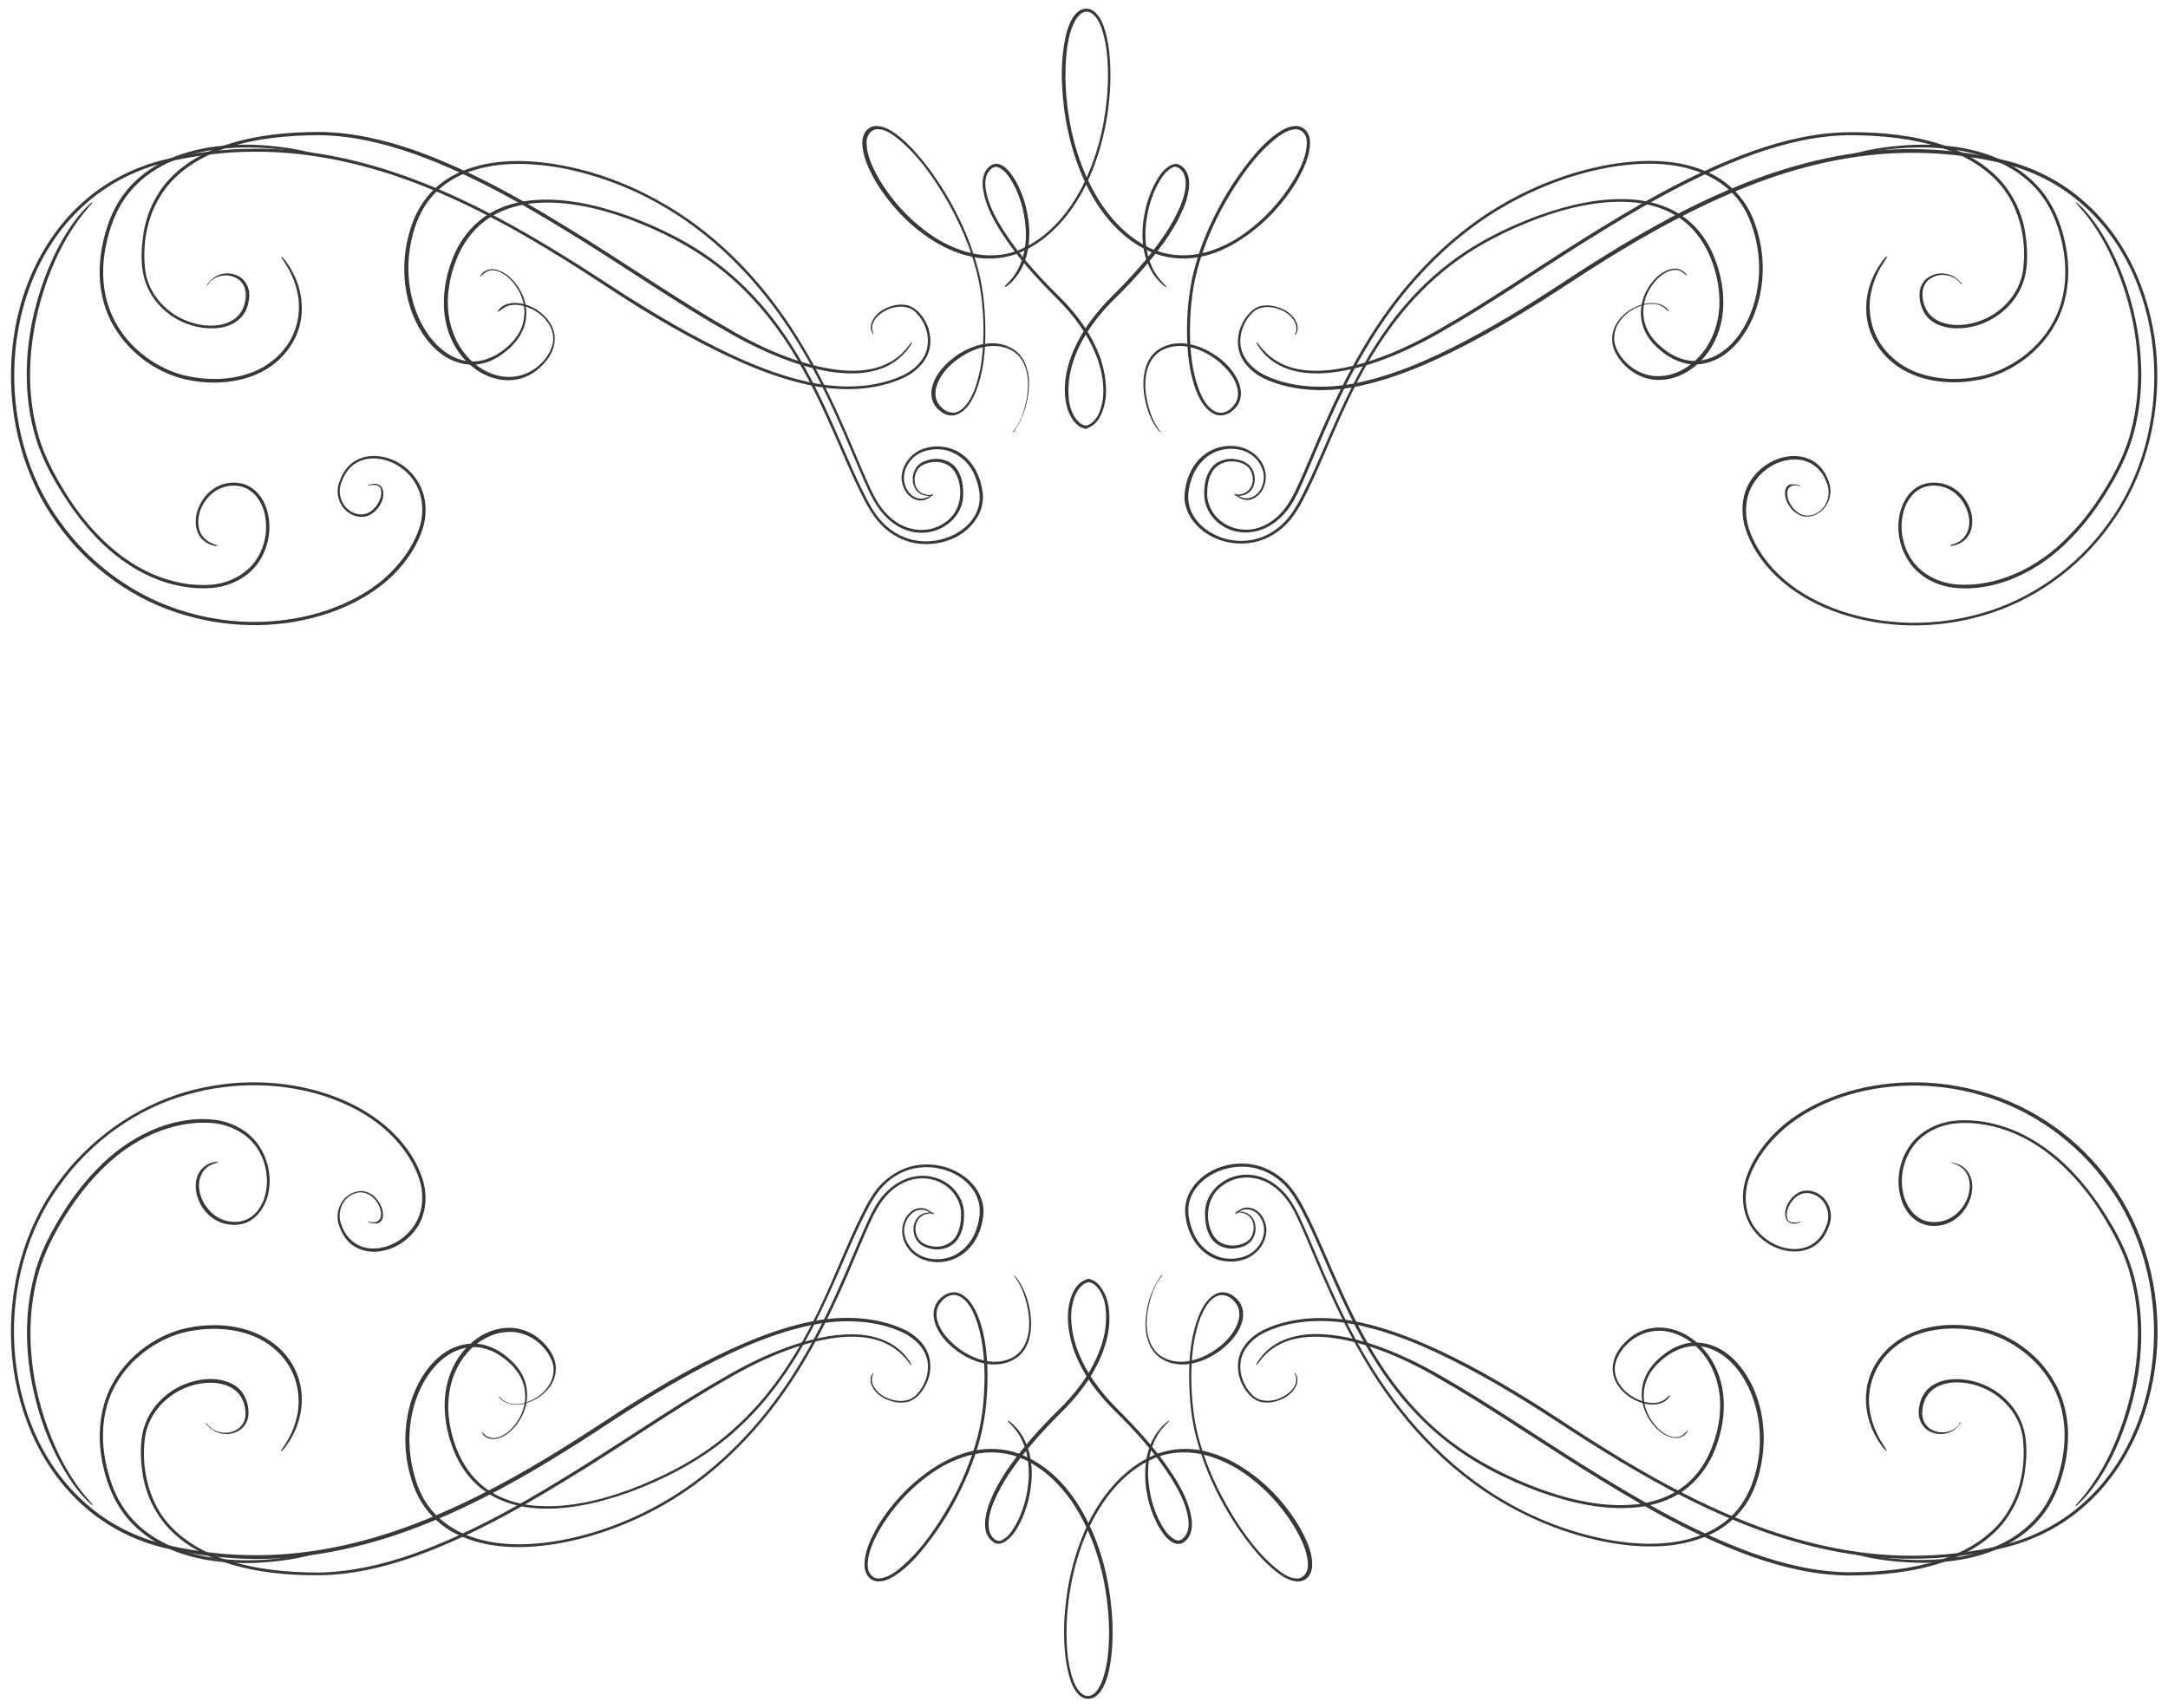 <!--?xml version="1.0" encoding="utf-8"?-->
<!-- Generator: Adobe Illustrator 22.1.0, SVG Export Plug-In . SVG Version: 6.00 Build 0)  -->
<svg version="1.1" id="_x35_" xmlns="http://www.w3.org/2000/svg" xmlns:xlink="http://www.w3.org/1999/xlink" x="0px" y="0px" viewBox="0 0 800 630.3" style="enable-background:new 0 0 800 630.3;" xml:space="preserve" preserveAspectRatio="none">
<style type="text/css">
	.st0{fill:#383838;}
</style>
<g>
	<path class="st0" d="M377,154.1c0.9-2,1.8-4.6,2.3-7.8c0.5-3.2,0.8-7-0.6-11.1c-0.7-2-1.9-4.1-3.8-5.6c-1.9-1.5-4.3-2.5-6.9-2.8
		c-5.2-0.6-10.9,1.4-15.7,4.9c-2.4,1.8-4.7,4-6.4,6.7c-1.7,2.7-3,6.2-1.7,9.7c0.6,1.7,1.9,3.1,3.4,4.1c1.5,1.1,3.6,1.5,5.5,0.8
		c3.7-1.5,5.6-5.1,7-8.5c2.8-7.1,3.6-15,3.5-23.2c-0.1-8.1-0.9-16.7-3.6-25.1c-2.5-8.4-6.3-16.8-11.1-24.8c-2.4-4-5.1-8-8.1-11.7
		c-3-3.7-6.3-7.4-10.4-10.4c-2-1.4-4.3-2.8-7.1-2.8c-1.4,0-2.8,0.7-3.7,1.8c-0.9,1.1-1.3,2.5-1.4,3.8c-0.1,5.4,2.3,10.2,4.8,14.7
		c5.4,8.9,12.8,16.9,22.1,22.5c4.6,2.8,9.8,4.9,15.3,5.8c5.5,0.8,11.3,0.2,16.5-2.1c10.4-4.6,18.2-13.8,23.4-23.9
		c5.1-10.3,8.1-21.7,9.1-33.3c0.5-5.8,0.5-11.7-0.2-17.6c-0.4-2.9-1-5.9-2-8.7c-0.5-1.4-1.2-2.8-2.2-4c-1-1.2-2.4-2.4-4.2-2.3
		c-1.8,0-3.2,1.1-4.2,2.3c-1,1.2-1.6,2.6-2.2,4c-1.1,2.8-1.6,5.8-2,8.7c-0.8,5.9-0.7,11.8-0.2,17.6c1,11.6,4,23.1,9.1,33.3
		c5.1,10.2,12.9,19.4,23.4,23.9c5.2,2.2,11,2.9,16.5,2.1c5.5-0.8,10.7-3,15.3-5.8c9.3-5.7,16.7-13.6,22.1-22.5
		c2.5-4.5,4.9-9.3,4.8-14.7c-0.1-1.3-0.5-2.7-1.4-3.8c-0.9-1.1-2.3-1.8-3.7-1.8c-2.8,0-5.1,1.4-7.1,2.8c-4.1,2.9-7.4,6.6-10.4,10.4
		c-3,3.8-5.7,7.7-8.1,11.7c-4.8,8.1-8.6,16.4-11.1,24.8c-2.6,8.4-3.5,17-3.6,25.1c0,8.1,0.7,16.1,3.5,23.2c1.4,3.4,3.4,7,7,8.5
		c1.8,0.7,4,0.2,5.5-0.8c1.5-1,2.8-2.4,3.4-4.1c1.3-3.5-0.1-7.1-1.7-9.7c-1.7-2.7-4-5-6.4-6.7c-4.8-3.5-10.5-5.5-15.7-4.9
		c-2.6,0.3-5,1.3-6.9,2.8c-1.9,1.5-3.1,3.6-3.8,5.6c-1.3,4.1-1.1,7.9-0.6,11.1c0.5,3.2,1.4,5.8,2.3,7.8c1.3,2.9,2.4,4.2,3,4.9
		c0.6,0.6,0.8,0.6,0.8,0.6c0.1-0.1,0-0.1-0.6-0.8c-0.5-0.7-1.5-2-2.7-4.8c-0.8-2-1.6-4.6-2.1-7.7c-0.5-3.1-0.7-6.9,0.6-10.7
		c0.7-1.9,1.8-3.8,3.5-5.2c1.7-1.4,4-2.3,6.4-2.6c4.9-0.6,10.3,1.3,15,4.7c2.3,1.7,4.5,3.9,6.2,6.4c1.6,2.5,2.8,5.8,1.7,8.8
		c-1.1,2.8-4.3,5.5-7.4,4.4c-3.1-1.1-5.1-4.5-6.4-7.8c-2.7-6.8-3.5-14.7-3.5-22.7c0.1-8.1,0.9-16.5,3.5-24.8
		c2.5-8.3,6.2-16.6,11-24.6c4.8-7.9,10.4-15.9,18.1-21.8c1.9-1.4,4.2-2.6,6.4-2.7c2.3-0.1,4,2,4.1,4.4c0.2,4.8-2.1,9.6-4.6,14
		c-5.2,8.7-12.6,16.6-21.6,22.2c-4.5,2.7-9.5,4.8-14.9,5.6c-5.3,0.8-10.8,0.2-15.8-1.9c-10.1-4.4-17.7-13.4-22.8-23.4
		c-5.1-10.1-8-21.4-9-32.9c-0.5-5.8-0.5-11.6,0.2-17.4c0.4-2.9,0.9-5.8,2-8.4c1-2.5,2.6-5.5,5.3-5.6c2.6,0.1,4.3,3.1,5.3,5.6
		c1,2.7,1.6,5.6,2,8.4c0.7,5.8,0.7,11.6,0.2,17.4c-1,11.5-3.9,22.8-9,32.9c-5.1,10-12.7,19-22.8,23.4c-5,2.2-10.6,2.7-15.8,1.9
		c-5.3-0.8-10.3-2.9-14.9-5.6c-9-5.6-16.4-13.4-21.6-22.2c-2.5-4.4-4.8-9.2-4.6-14c0.1-2.3,1.8-4.5,4.1-4.4c2.3,0,4.5,1.3,6.4,2.7
		c7.7,5.9,13.3,13.9,18.1,21.8c4.7,8,8.5,16.2,11,24.6c2.6,8.3,3.4,16.7,3.5,24.8c0,8-0.8,15.9-3.5,22.7c-1.4,3.3-3.3,6.7-6.4,7.8
		c-3.1,1-6.4-1.7-7.4-4.4c-1.1-3,0.1-6.2,1.7-8.8c1.6-2.6,3.8-4.7,6.2-6.4c4.6-3.4,10.1-5.3,15-4.7c2.4,0.3,4.7,1.2,6.4,2.6
		c1.7,1.4,2.8,3.3,3.5,5.2c1.3,3.9,1,7.6,0.6,10.7c-0.5,3.1-1.3,5.7-2.1,7.7c-1.2,2.8-2.2,4.2-2.7,4.8c-0.5,0.6-0.6,0.7-0.6,0.8
		c0,0,0.2,0.1,0.8-0.6C374.7,158.3,375.8,157,377,154.1z"></path>
	<path class="st0" d="M373.3,104.1c1.3-1.3,3.1-3.5,4.5-6.8c1.4-3.3,2.2-7.7,2-12.7c-0.3-5-1.4-10.8-4.3-16.5
		c-0.7-1.4-1.6-2.8-2.6-4.2c-1.1-1.3-2.3-2.7-4.2-3.3c-0.9-0.3-2.1-0.2-3,0.4c-0.8,0.5-1.5,1.3-2,2.1c-1,1.7-1.2,3.7-1.1,5.6
		c0.8,7.7,5.1,14.7,9.9,21.5c4.9,6.8,10.8,13.3,17.2,19.7c6.4,6.3,12.2,13.9,15.4,22.9c1.5,4.5,2.4,9.3,1.9,14.1
		c-0.3,2.4-0.9,4.7-2.1,6.8c-0.6,1-1.4,1.9-2.3,2.6c-0.9,0.6-2.5,1.1-1.9,0.6l0,0.2l-0.1,0l-0.4-0.1l-0.8-0.3c-0.5-0.2-1-0.6-1.4-1
		c-0.8-0.8-1.5-1.8-2-2.8c-1.1-2.1-1.6-4.5-1.7-6.9c-0.3-4.8,0.6-9.6,2.2-14c3.3-8.9,9.2-16.3,15.6-22.5
		c6.4-6.3,12.2-12.9,17.1-19.6c2.4-3.4,4.6-6.8,6.3-10.4c1.7-3.5,3.1-7.2,3.3-11.1c0.1-1.9-0.2-3.9-1.3-5.5c-0.5-0.8-1.2-1.5-2.1-2
		c-0.9-0.5-2.1-0.5-3-0.1c-3.5,1.7-5.1,4.8-6.6,7.6c-2.8,5.7-3.9,11.4-4.2,16.4c-0.2,5,0.6,9.4,2,12.6c1.4,3.3,3.1,5.5,4.5,6.8
		c1.9,1.9,2.2,1.8,2.3,1.7c0.1-0.1-0.1-0.2-1.8-2.1c-1.2-1.3-2.9-3.5-4.1-6.7c-1.3-3.2-2-7.4-1.8-12.3c0.3-4.9,1.4-10.5,4.1-16
		c1.4-2.6,3.1-5.7,5.9-7c1.4-0.7,2.8,0.3,3.7,1.6c0.9,1.3,1.2,3.1,1.1,4.8c-0.1,3.5-1.5,7.1-3.2,10.6c-1.7,3.5-3.8,6.9-6.2,10.2
		c-4.8,6.7-10.6,13.2-16.9,19.5c-6.5,6.3-12.5,13.9-15.9,23c-1.7,4.5-2.7,9.5-2.3,14.5c0.2,2.5,0.7,5,1.9,7.3
		c0.6,1.2,1.3,2.2,2.3,3.2c0.5,0.5,1,0.9,1.7,1.2l1,0.4l0.5,0.1l0.8,0.1c0.2-0.9-0.3-0.5-0.6-0.6h-0.5l-0.2,0l0.1,0.3
		c0,0.4,0.5,0.1,0.7,0.1l0.5-0.1c0.7-0.2,1.3-0.5,1.9-0.9c1.1-0.8,2-1.8,2.6-2.9c1.3-2.3,2-4.8,2.3-7.3c0.5-5-0.4-10-1.9-14.6
		c-3.3-9.2-9.2-17-15.7-23.3c-6.4-6.3-12.3-12.8-17.1-19.5c-4.7-6.7-9-13.7-9.7-20.9c-0.1-1.8,0.1-3.5,1-4.9c0.9-1.4,2.2-2.5,3.6-2
		c2.9,1.1,4.7,4.3,6.1,6.9c2.8,5.5,3.9,11.2,4.2,16c0.3,4.9-0.5,9.2-1.8,12.4c-1.2,3.2-2.9,5.4-4.1,6.7c-1.8,1.9-2,1.9-1.8,2.1
		C371.1,105.9,371.4,105.9,373.3,104.1z"></path>
	<path class="st0" d="M140.6,180.9c0.4,1.9-0.5,4.6-2.5,6.7c-1,1.1-2.3,2-4,2.2c-1.6,0.2-3.5-0.2-5-1.3c-3.2-2.1-4.9-6.9-2.8-11.2
		c0.8-2.2,2.2-4.3,4.2-5.8c2-1.5,4.6-2.3,7.3-2.3c5.4,0,11.3,3,14.8,8.1c3.6,5.1,4.2,12.4,1.7,18.8c-2.4,6.5-7,12.6-12.7,17.6
		c-5.8,5-13,8.8-20.8,11.5c-15.6,5.3-34.2,6-52,0.7c-17.9-5.1-34.9-16.8-46.7-33.4c-12-16.4-17.9-37.9-16.7-59.4
		c0.6-10.8,3-21.6,7.4-31.7c4.4-10.1,10.9-19.4,19.4-26.7c8.4-7.3,18.7-12.4,29.4-14.9c10.7-2.5,21.7-3.8,32.5-3.8
		c21.7-0.1,42.5,5,61.4,12.4c19,7.5,36.2,17.1,52.1,27c8,4.9,15.5,10,23,14.8c7.5,4.8,14.9,9.2,22.2,13.2c14.6,8,28.9,14.6,42.7,18
		c13.8,3.5,27.4,2.9,37.8-1.9c5.2-2.4,9.3-6.8,9.9-11.9c0.6-5-1.4-9.5-4.2-12.4c-1.4-1.4-3.2-2.5-5.1-2.7c-1.8-0.2-3.5,0-5,0.5
		c-3,0.9-5.2,2.6-6.4,4.4c-1.8,2.6-1.1,4.7-0.7,5.3c0.4,0.8,0.6,0.8,0.6,0.8c0.1-0.1,0-0.1-0.3-0.9c-0.2-0.7-0.8-2.4,0.8-4.8
		c1.2-1.6,3.3-3.2,6.1-4.1c2.8-0.8,6.7-1,9.3,2c2.6,2.7,4.6,7,4,11.7c-0.5,4.7-4.3,8.9-9.3,11.2c-10.1,4.7-23.5,5.3-37.1,1.8
		c-13.7-3.3-27.9-9.9-42.4-17.9c-7.3-4-14.7-8.5-22.2-13.2c-7.5-4.8-15.1-9.9-23.1-14.8c-16-9.9-33.3-19.6-52.3-27.1
		c-19-7.5-40-12.7-61.9-12.5c-10.9,0-21.9,1.3-32.8,3.9C50.5,61.3,40,66.4,31.4,73.9c-8.6,7.4-15.2,16.9-19.7,27.1
		c-4.5,10.2-6.9,21.2-7.5,32.1c-1.2,21.8,4.8,43.5,16.9,60.2c11.9,16.8,29.2,28.7,47.4,33.8c18.2,5.3,36.9,4.6,52.8-0.8
		c7.9-2.7,15.2-6.6,21.2-11.7c5.9-5.1,10.5-11.3,13-18.1c2.6-6.7,1.9-14.4-2-19.8c-3.8-5.4-9.9-8.5-15.7-8.4c-2.9,0-5.7,0.9-7.9,2.6
		c-2.2,1.7-3.6,4-4.4,6.3c-2.2,4.6-0.2,10,3.4,12.2c1.7,1.1,3.8,1.6,5.6,1.3c1.9-0.3,3.3-1.4,4.4-2.5c2.1-2.4,3-5.1,2.4-7.3
		c-0.4-1.6-1.8-2.3-2.7-2.3c-0.9-0.1-1.5,0.1-1.9,0.2c-0.8,0.2-0.9,0.3-0.9,0.4c0,0.1,0.1,0.1,0.9-0.1c0.4-0.1,1-0.2,1.8,0
		C139.2,179,140.4,179.5,140.6,180.9z"></path>
	<path class="st0" d="M180.5,99.9c2.3-0.7,5.9,0.8,8.8,4.3c2.9,3.4,5.4,9.1,3.6,15.4c-0.9,3.1-2.9,6-5.7,8.4
		c-2.7,2.4-6.2,4.5-10.2,5.2c-4,0.7-8.3-0.3-12-2.8c-3.7-2.4-6.8-6.1-9.1-10.3c-4.6-8.4-6.4-19.2-4.4-29.9c1-5.3,2.8-10.7,6.1-15.4
		c3.2-4.6,8-8.3,13.4-10.6c11-4.6,23.8-4.4,36.2-2.2c12.4,2.4,24.8,6.9,36.2,13.4c23.1,13,40.4,33,52.5,53.5
		c6.1,10.3,11,20.7,15.4,30.8l6.3,14.8c2.1,4.8,4,9.5,7,13.6c3,4,7.1,7.1,11.7,8.1c4.6,1.1,9.4,0.1,12.9-2.4
		c3.6-2.4,5.9-6.3,6.2-10.2c0.2-3.8-0.3-7.6-2.3-10.5c-2-2.9-5.6-4-8.5-3.7c-2.9,0.3-5.7,1.4-6.9,3.8c-1.2,2.2-1.1,4.5-0.4,6.3
		c0.7,1.8,2.1,2.8,3.3,3.2c1.8,0.5,2.8,0.3,3.2,0.3c0.5-0.1,0.5-0.2,0.5-0.2c0-0.1-0.1-0.1-0.5-0.1c-0.5,0-1.4,0.1-3-0.4
		c-1.1-0.4-2.3-1.3-2.9-2.9c-0.6-1.5-0.6-3.7,0.4-5.6c1-2,3.5-3,6.2-3.3c2.7-0.2,5.8,0.7,7.6,3.3c3.4,5.1,3.5,14.6-3.6,19.2
		c-3.3,2.3-7.7,3.2-12,2.2c-4.3-0.9-8.2-3.8-11.1-7.6c-2.9-3.8-4.8-8.6-6.9-13.3l-6.3-14.8c-4.4-10.1-9.3-20.6-15.5-31
		c-12.1-20.7-29.6-40.9-53-54c-11.6-6.6-24-11.2-36.6-13.5c-12.5-2.3-25.6-2.5-36.9,2.3c-5.6,2.4-10.5,6.2-13.9,11.1
		c-3.4,4.8-5.2,10.4-6.3,15.8c-2,11-0.3,22,4.6,30.7c2.4,4.3,5.6,8.1,9.5,10.6c3.9,2.5,8.6,3.6,12.8,2.9c4.3-0.7,7.8-3,10.7-5.5
		c2.9-2.5,5-5.6,6-8.9c1.9-6.7-0.9-12.7-4-16.2c-3.1-3.6-7.1-5.1-9.6-4.2c-1.8,0.6-2.3,1.6-2.6,2c-0.3,0.4-0.2,0.5-0.2,0.5
		c0.1,0,0.1,0,0.4-0.3C178.4,101.2,178.9,100.4,180.5,99.9z"></path>
	<path class="st0" d="M186.9,113.1c2.1-1,6-0.9,10,1.3c2,1.1,4,2.7,5.5,5c1.5,2.3,2.3,5.3,1.3,8.4c-1.9,5.9-8.6,11.8-16.8,11.3
		c-8.1-0.4-16.1-6.8-19.5-15.8c-3.6-9-2.5-20,2-29.8c2.3-4.9,5.8-9.4,10.4-12.6c4.6-3.2,10.3-5.1,16.1-5.8c11.8-1.3,24.2,1.4,36,5.7
		c11.8,4.4,23.6,10.3,33.9,18.5c10.3,8.1,18.8,18.2,25.6,28.8c6.8,10.7,12,22,16.8,32.9c2.4,5.5,4.7,10.9,7.1,16.1
		c2.5,5.2,4.8,10.4,8.3,14.8c3.5,4.4,8.5,7.5,13.7,8.5c5.2,1,10.6,0.2,15.1-2c4.5-2.2,8.1-6,9.6-10.5c0.7-2.2,0.9-4.6,0.5-6.8
		c-0.3-2.2-0.9-4.3-1.8-6.2c-1.7-3.9-4.7-7.1-8.2-8.7c-3.5-1.6-7.4-1.8-10.7-0.9c-6.8,1.7-10.2,8.6-8.8,13.3c0.6,2.4,2,4.2,3.6,5.2
		c1.6,1,3.4,1.1,4.6,0.7c1.8-0.6,2.4-1.4,2.7-1.7c0.3-0.4,0.3-0.4,0.3-0.5c-0.1-0.1-0.1-0.1-0.5,0.2c-0.4,0.3-1,1-2.6,1.4
		c-1.1,0.3-2.6,0.2-4.1-0.7c-1.4-0.9-2.7-2.6-3.2-4.8c-1.2-4.3,1.8-10.6,8.2-12.1c3.1-0.8,6.7-0.7,9.9,0.9c3.3,1.5,6.1,4.4,7.7,8.1
		c1.5,3.7,2.7,8.1,1.3,12.3c-1.3,4.2-4.7,7.7-9,9.8c-4.2,2.1-9.4,3-14.4,2c-5-0.9-9.7-3.9-13.1-8c-3.4-4.2-5.7-9.4-8.2-14.6
		c-2.4-5.2-4.7-10.6-7.1-16.1c-4.8-11-10-22.3-16.9-33.1c-6.8-10.8-15.4-20.9-25.9-29.2c-10.4-8.3-22.3-14.2-34.2-18.6
		c-12-4.3-24.5-7.1-36.6-5.8c-6,0.7-11.9,2.6-16.7,6c-4.8,3.4-8.5,8.1-10.8,13.1c-4.6,10.1-5.7,21.5-2,30.8
		c3.6,9.3,11.9,16,20.6,16.4c4.3,0.3,8.4-1.2,11.4-3.6c3-2.4,5.4-5.3,6.3-8.7c1-3.4,0.1-6.8-1.6-9.2c-1.6-2.4-3.8-4.1-5.9-5.2
		c-4.2-2.2-8.3-2.2-10.6-1c-1.6,0.8-2.2,1.7-2.4,2.1c-0.3,0.4-0.2,0.5-0.2,0.5c0.1,0,0.1,0,0.4-0.3
		C184.8,114.6,185.4,113.8,186.9,113.1z"></path>
	<path class="st0" d="M78.7,103c1.7-1.2,5.4-2.3,9-0.1c1.7,1.1,3,3.2,3,5.8c0,2.5-0.7,5.4-2.6,7.6c-4,4.5-12,4.9-19,2.2
		c-7-2.6-13.8-9.1-15.4-17.9c-1.2-8.8-0.1-18.9,5.1-27.6C64,64,73.4,57.9,83.9,54.5c10.5-3.4,22.2-4.6,33.9-4.6
		c11.8,0.1,23.7,2.9,35.3,7c23.1,8.3,43.8,20.8,62.6,32.5c18.9,11.9,36,23.6,51.9,32.6c15.7,9.2,30.9,14.8,43.3,15.7
		c6.2,0.5,11.6-0.4,15.7-2.2c4-1.8,6.5-4.3,8-6.1c2-2.6,1.9-2.9,1.8-3c-0.2-0.1-0.2,0.1-2.2,2.6c-1.5,1.7-3.9,4-7.9,5.7
		c-3.9,1.7-9.2,2.5-15.2,2c-12.2-1-27.2-6.4-42.8-15.7c-15.8-9-32.9-20.7-51.8-32.6c-18.9-11.8-39.6-24.3-62.9-32.7
		c-11.6-4.1-23.7-6.9-35.7-7c-11.9,0-23.6,1.2-34.3,4.7c-10.6,3.4-20.4,9.7-25.7,18.9c-2.7,4.5-4.3,9.4-5,14.2
		c-0.7,4.9-1,9.6-0.1,14.3c1.7,9.3,8.9,16.1,16.2,18.7c3.7,1.4,7.5,1.9,11.1,1.6c3.5-0.3,6.9-1.7,9.1-4.2c2.1-2.5,2.8-5.6,2.8-8.3
		c-0.1-2.8-1.6-5.2-3.5-6.4c-4.1-2.4-8-1-9.8,0.4c-1.3,1-1.8,1.8-2.1,2.2c-0.2,0.4-0.2,0.5-0.1,0.5l0.4-0.3
		C76.9,104.6,77.4,103.8,78.7,103z"></path>
	<path class="st0" d="M104.8,96.5c1.4,2.2,4.3,6.6,5.3,13.5c0.4,3.4,0.3,7.5-1.2,11.6c-1.4,4.1-4.2,8.3-8.3,11.5
		c-8.1,6.6-20.9,8.4-33.2,5.3c-12.2-3.3-24-13.2-27.8-26.8c-2-6.7-1.9-13.9-0.6-20.5c1.3-6.7,3.6-13,7.3-18.2
		c3.7-5.2,8.6-9.1,13.7-11.8c5.2-2.7,10.6-4.3,15.7-5.3c10.3-1.9,19.4-1.5,26.4-0.8c7,0.7,12,1.9,14.6,2.5c1.8,0.4,2,0.4,2,0.3
		c0-0.1,0-0.3-1.8-0.8c-2.5-0.8-7.5-2.1-14.6-2.9c-7.1-0.8-16.3-1.3-26.8,0.6c-5.2,1-10.7,2.6-16.1,5.4c-5.3,2.8-10.4,6.8-14.2,12.2
		c-3.8,5.3-6.2,11.9-7.5,18.6c-1.3,6.8-1.4,14.1,0.7,21.1c4,14.1,16.1,24.3,28.7,27.7c12.6,3.2,25.8,1.3,34.3-5.6
		c4.2-3.4,7.1-7.7,8.6-12c1.5-4.3,1.6-8.6,1.1-12.2c-1.1-7.2-4.3-11.6-5.8-13.7c-1.2-1.5-1.3-1.5-1.4-1.4
		C103.7,94.9,103.8,95,104.8,96.5z"></path>
	<path class="st0" d="M78.1,200.5c-1.3-0.6-3.3-1.8-4.3-4.3c-1-2.5-0.9-6.2,0.9-9.6c1.7-3.4,5.4-6.9,10.4-7.3
		c2.4-0.2,5.1,0.2,7.2,1.8c2.2,1.5,3.8,3.9,4.8,6.6c1.9,5.5,1.4,12.3-2,18c-3.3,5.7-9.9,9.5-17.1,10.1c-7.2,0.6-14.8-0.9-21.9-4
		c-7.1-3.1-13.6-7.9-19.2-13.6c-5.7-5.7-10.4-12.2-14.3-18.9c-4-6.7-7.3-13.6-9-20.7c-3.7-14.2-2.8-28.1-0.5-39.8
		c2.4-11.7,6.3-21.4,10.1-28.4c3.8-7.1,7.5-11.6,9.5-13.9c1.4-1.6,1.5-1.7,1.4-1.8c-0.1-0.1-0.3-0.1-1.8,1.4
		c-2.2,2.1-6.1,6.6-10,13.7c-3.9,7.1-7.9,16.8-10.4,28.7c-2.4,11.8-3.2,25.9,0.5,40.3c1.8,7.2,5.1,14.3,9.2,21
		c4,6.7,8.8,13.3,14.5,19.2c5.7,5.8,12.4,10.7,19.6,13.9c7.2,3.2,15,4.7,22.5,4.1c7.5-0.6,14.5-4.6,18-10.7c3.5-6,4.1-13.2,2-19
		c-1-2.9-2.8-5.5-5.3-7.2c-2.4-1.7-5.4-2.2-8-1.9c-5.4,0.5-9.3,4.3-11.1,8c-1.9,3.7-2,7.7-0.8,10.4c1.2,2.8,3.5,4,4.9,4.5
		c2.1,0.6,2.3,0.5,2.3,0.4C80.3,201.2,80.1,201.3,78.1,200.5z"></path>
	<path class="st0" d="M658.8,180.8c-0.5,2.2,0.4,5,2.5,7.3c1.1,1.1,2.6,2.2,4.4,2.5c1.8,0.3,3.9-0.2,5.6-1.4
		c3.5-2.2,5.4-7.6,3.2-12.2c-0.9-2.3-2.3-4.6-4.5-6.2c-2.2-1.6-5-2.5-7.9-2.5c-5.8,0-11.9,3.1-15.7,8.5c-3.9,5.4-4.4,13.1-1.8,19.8
		c2.5,6.8,7.1,13,13.1,18.1c6,5.1,13.2,9,21.2,11.7c15.9,5.4,34.6,6.1,52.8,0.8c18.2-5.2,35.4-17.1,47.3-33.9
		c12.2-16.7,18.1-38.4,16.9-60.1c-0.6-10.9-3.1-21.8-7.6-32.1c-4.5-10.2-11.1-19.7-19.7-27.1c-8.6-7.5-19-12.6-29.9-15.1
		c-10.8-2.5-21.8-3.8-32.7-3.9c-21.8-0.1-42.9,5-61.9,12.5c-19.1,7.5-36.4,17.2-52.3,27.1c-8,4.9-15.6,10.1-23,14.8
		c-7.5,4.8-14.9,9.2-22.1,13.2c-14.5,8-28.7,14.6-42.4,17.9c-13.6,3.5-27,2.9-37.1-1.8c-5-2.3-8.8-6.4-9.4-11.1
		c-0.6-4.6,1.3-9,3.9-11.7c2.6-3,6.5-2.9,9.3-2.1c2.9,0.8,5,2.4,6.2,4.1c1.7,2.4,1.1,4.2,0.9,4.9c-0.3,0.7-0.4,0.8-0.3,0.9
		c0,0,0.2,0,0.6-0.7c0.4-0.7,1.1-2.7-0.7-5.3c-1.2-1.8-3.4-3.5-6.4-4.4c-1.5-0.5-3.2-0.7-5-0.5c-1.9,0.1-3.7,1.2-5.1,2.6
		c-2.8,2.9-4.9,7.4-4.3,12.4c0.5,5.1,4.6,9.6,9.8,12c10.4,4.8,24,5.5,37.8,2c13.9-3.4,28.2-9.9,42.8-17.9c7.3-4,14.7-8.5,22.2-13.2
		c7.5-4.8,15.1-9.9,23-14.8c15.9-9.9,33.2-19.5,52.1-27c18.9-7.5,39.8-12.6,61.5-12.5c10.8,0,21.7,1.3,32.5,3.8
		c10.7,2.5,21,7.5,29.4,14.9c8.5,7.3,15,16.6,19.4,26.7c4.4,10.1,6.8,20.9,7.4,31.7c1.2,21.5-4.7,43-16.7,59.4
		c-11.8,16.6-28.8,28.3-46.7,33.4c-17.9,5.2-36.4,4.5-52.1-0.8c-7.8-2.7-15-6.5-20.8-11.5c-5.8-5-10.3-11.1-12.7-17.6
		c-2.5-6.5-1.9-13.7,1.8-18.8c3.5-5.1,9.4-8.1,14.8-8c2.7,0,5.3,0.8,7.3,2.4c2,1.5,3.4,3.6,4.2,5.8c2,4.3,0.3,9.2-2.9,11.2
		c-1.6,1.1-3.4,1.5-5,1.2c-1.6-0.2-3-1.2-4-2.3c-2-2.2-2.8-4.8-2.4-6.7c0.3-1.4,1.4-1.9,2.2-2c0.8-0.1,1.4,0,1.8,0.1
		c0.8,0.1,0.9,0.1,0.9,0.1c0-0.1,0-0.2-0.9-0.4c-0.4-0.1-1-0.3-2-0.2C660.6,178.5,659.2,179.1,658.8,180.8z"></path>
	<path class="st0" d="M619.6,99.4c-2.6-0.9-6.6,0.7-9.6,4.3c-3,3.5-5.8,9.5-3.9,16.2c0.9,3.3,3.1,6.4,6,8.9
		c2.8,2.5,6.4,4.7,10.7,5.5c4.3,0.7,8.9-0.4,12.8-2.9c3.9-2.6,7.1-6.3,9.5-10.7c4.8-8.7,6.6-19.8,4.5-30.7c-1.1-5.4-2.8-11-6.3-15.8
		c-3.4-4.8-8.3-8.7-13.9-11c-11.3-4.8-24.4-4.5-36.9-2.2c-12.6,2.4-25,7-36.6,13.5c-23.3,13.1-40.8,33.3-52.9,53.9
		c-6.1,10.3-11.1,20.8-15.5,30.9l-6.3,14.8c-2.1,4.7-4,9.5-6.9,13.3c-2.8,3.8-6.7,6.7-11,7.7c-4.3,1-8.7,0.1-12-2.2
		c-3.3-2.2-5.4-5.8-5.8-9.4c-0.2-3.6,0.3-7.2,2.1-9.8c1.8-2.6,4.9-3.6,7.6-3.4c2.7,0.2,5.2,1.3,6.2,3.2c1.1,1.9,1.1,4.1,0.5,5.6
		c-0.6,1.6-1.8,2.5-2.9,3c-1.6,0.6-2.5,0.4-3,0.5c-0.5,0-0.5,0-0.6,0.1c0,0.1,0,0.1,0.5,0.2c0.5,0.1,1.5,0.3,3.2-0.2
		c1.2-0.4,2.7-1.4,3.4-3.2c0.7-1.7,0.8-4.1-0.4-6.3c-1.1-2.3-4-3.5-6.8-3.8c-2.9-0.3-6.5,0.7-8.5,3.6c-2.1,2.9-2.6,6.6-2.4,10.5
		c0.3,3.9,2.6,7.8,6.1,10.2c3.5,2.5,8.3,3.5,12.9,2.4c4.6-1,8.8-4.1,11.8-8c3-4,4.9-8.8,7-13.6l6.3-14.8
		c4.4-10.1,9.3-20.5,15.4-30.8c12-20.5,29.4-40.6,52.5-53.5c11.5-6.5,23.8-11,36.2-13.4c12.4-2.3,25.3-2.5,36.2,2.2
		c5.4,2.3,10.2,6,13.4,10.6c3.3,4.6,5,10.1,6.1,15.4c2,10.7,0.2,21.5-4.4,29.9c-2.3,4.2-5.4,7.8-9.1,10.2c-3.7,2.4-8,3.4-12,2.7
		c-4-0.7-7.4-2.8-10.1-5.2c-2.8-2.4-4.8-5.3-5.7-8.4c-1.8-6.3,0.7-12,3.6-15.4c2.9-3.5,6.6-4.9,8.8-4.2c1.6,0.5,2.1,1.3,2.5,1.6
		c0.3,0.4,0.4,0.4,0.4,0.3c0.1,0,0.1-0.1-0.2-0.6C621.9,100.9,621.4,100,619.6,99.4z"></path>
	<path class="st0" d="M613.3,112.6c-2.3-1.1-6.4-1.2-10.6,1.1c-2.1,1.1-4.3,2.8-5.9,5.2c-1.6,2.4-2.5,5.8-1.5,9.2
		c1,3.3,3.4,6.3,6.4,8.6c3,2.3,7.1,3.8,11.4,3.5c8.7-0.4,17-7.2,20.6-16.5c3.7-9.3,2.6-20.7-2-30.8c-2.3-5-6-9.8-10.8-13.1
		c-4.8-3.4-10.7-5.3-16.7-6c-12.1-1.3-24.6,1.5-36.6,5.8c-11.9,4.4-23.8,10.3-34.2,18.6c-10.4,8.2-19,18.4-25.8,29.1
		c-6.9,10.8-12.1,22.1-16.9,33.1c-2.4,5.5-4.7,10.9-7.1,16.1c-2.5,5.1-4.8,10.4-8.2,14.6c-3.4,4.2-8.1,7.1-13,8.1
		c-5,1-10.1,0.2-14.3-1.9c-4.2-2.1-7.7-5.6-9-9.8c-1.4-4.2-0.3-8.6,1.2-12.3c1.6-3.7,4.4-6.6,7.7-8.2c3.3-1.5,6.9-1.7,9.9-0.9
		c6.4,1.6,9.4,7.8,8.2,12.1c-0.5,2.2-1.7,3.9-3.2,4.8c-1.4,1-3,1-4.1,0.8c-1.6-0.5-2.3-1.2-2.7-1.4c-0.4-0.3-0.5-0.3-0.5-0.3
		c-0.1,0.1-0.1,0.1,0.3,0.5c0.3,0.3,1,1.1,2.7,1.7c1.2,0.4,3,0.4,4.6-0.7c1.6-1,3-2.8,3.6-5.2c0.6-2.3,0.3-5.2-1.2-7.7
		c-1.5-2.5-4.2-4.7-7.5-5.6c-3.3-0.9-7.1-0.7-10.7,0.9c-3.5,1.6-6.6,4.7-8.3,8.6c-0.9,1.9-1.5,4-1.8,6.2c-0.4,2.2-0.3,4.6,0.5,6.8
		c1.4,4.5,5.1,8.3,9.5,10.5c4.5,2.3,9.9,3.1,15.1,2.1c5.3-1,10.2-4.1,13.8-8.4c3.5-4.4,5.8-9.6,8.3-14.8c2.4-5.2,4.7-10.7,7.1-16.2
		c4.8-11,9.9-22.3,16.8-32.9c6.8-10.7,15.3-20.7,25.6-28.9c10.3-8.2,22.1-14.1,33.9-18.5c11.8-4.3,24.2-7,36-5.7
		c5.9,0.7,11.5,2.6,16.1,5.8c4.6,3.2,8.1,7.8,10.4,12.7c4.5,9.8,5.5,20.9,1.9,29.8c-3.4,8.9-11.4,15.4-19.6,15.7
		c-8.2,0.5-14.8-5.5-16.7-11.4c-0.9-3-0.1-6.1,1.4-8.4c1.5-2.3,3.5-3.9,5.5-5c4-2.2,7.8-2.2,9.9-1.2c1.5,0.7,2.1,1.5,2.4,1.8
		c0.3,0.4,0.4,0.4,0.4,0.3c0.1,0,0.1-0.1-0.2-0.6C615.5,114.3,614.9,113.4,613.3,112.6z"></path>
	<path class="st0" d="M721.6,102.5c-1.8-1.3-5.7-2.7-9.8-0.3c-2,1.2-3.5,3.6-3.5,6.4c0,2.7,0.7,5.8,2.8,8.3c2.1,2.5,5.5,3.8,9.1,4.2
		c3.6,0.3,7.4-0.2,11.1-1.6c7.3-2.7,14.5-9.4,16.2-18.8c0.8-4.6,0.6-9.4-0.1-14.3c-0.7-4.8-2.4-9.8-5.1-14.2
		c-5.3-9.1-15.1-15.4-25.7-18.8c-10.7-3.5-22.4-4.7-34.3-4.6c-12,0.1-24,2.9-35.6,7c-23.3,8.4-44,20.8-62.9,32.6
		c-18.9,11.9-36,23.6-51.8,32.6c-15.6,9.2-30.6,14.7-42.8,15.7c-6.1,0.5-11.4-0.3-15.3-2c-3.9-1.7-6.4-4-7.9-5.7
		c-2.1-2.5-2.1-2.7-2.3-2.6c-0.1,0.1-0.2,0.3,1.8,3c1.4,1.8,3.9,4.3,8,6.1c4,1.8,9.5,2.7,15.7,2.2c12.4-0.9,27.6-6.4,43.3-15.6
		c15.9-9,33-20.7,51.9-32.6c18.9-11.8,39.5-24.2,62.7-32.6c11.6-4.1,23.5-6.9,35.3-7c11.8,0,23.4,1.2,33.9,4.6
		c10.5,3.4,19.9,9.5,25.1,18.3c5.1,8.7,6.3,18.9,5,27.6c-1.6,8.9-8.4,15.3-15.4,17.9c-6.9,2.7-15,2.2-19-2.3
		c-1.9-2.2-2.6-5.1-2.6-7.6c0-2.5,1.3-4.7,3.1-5.7c3.6-2.2,7.3-1,9,0.1c1.3,0.9,1.8,1.6,2.1,1.9l0.4,0.3c0.1,0,0.1-0.1-0.1-0.5
		C723.4,104.3,723,103.5,721.6,102.5z"></path>
	<path class="st0" d="M694.7,96.2c-1.5,2.1-4.7,6.5-5.8,13.7c-0.5,3.6-0.4,7.8,1.1,12.1c1.5,4.3,4.4,8.7,8.6,12
		c8.5,6.9,21.7,8.8,34.3,5.6c12.6-3.4,24.7-13.6,28.7-27.7c2-7,2-14.3,0.7-21c-1.3-6.8-3.7-13.3-7.5-18.6
		c-3.8-5.4-8.9-9.4-14.2-12.2c-5.3-2.8-10.8-4.4-16-5.4c-10.5-1.9-19.7-1.4-26.8-0.6c-7.1,0.8-12.1,2.1-14.6,2.9
		c-1.8,0.6-1.9,0.7-1.8,0.8c0,0.1,0.2,0.1,2-0.3c2.5-0.6,7.5-1.7,14.6-2.5c7-0.7,16.2-1.1,26.4,0.8c5.1,1,10.5,2.5,15.7,5.3
		c5.2,2.7,10.1,6.6,13.8,11.8c3.7,5.2,6,11.5,7.3,18.2c1.3,6.6,1.3,13.8-0.6,20.5c-3.9,13.7-15.7,23.5-27.9,26.8
		c-12.3,3.1-25.2,1.2-33.2-5.4c-4-3.2-6.8-7.3-8.2-11.5c-1.4-4.1-1.6-8.2-1.2-11.6c1-7,3.9-11.4,5.3-13.5c1-1.5,1.1-1.7,1-1.8
		C696,94.7,695.9,94.7,694.7,96.2z"></path>
	<path class="st0" d="M722.1,201c1.4-0.5,3.7-1.7,4.9-4.5c1.2-2.8,1.1-6.7-0.8-10.4c-1.8-3.7-5.7-7.4-11.2-7.9
		c-2.6-0.3-5.6,0.2-8,1.9c-2.5,1.6-4.2,4.3-5.3,7.2c-2.1,5.8-1.5,13,2.1,19c3.5,6.1,10.5,10.1,18,10.7c7.5,0.7,15.3-0.9,22.5-4.1
		c7.2-3.2,13.9-8,19.6-13.9c5.8-5.8,10.5-12.4,14.5-19.1c4.1-6.7,7.4-13.8,9.2-21c3.7-14.4,2.9-28.5,0.5-40.3
		c-2.4-11.8-6.4-21.6-10.3-28.7c-3.9-7.2-7.8-11.7-10-13.8c-1.6-1.5-1.7-1.5-1.8-1.4c-0.1,0.1,0,0.2,1.4,1.8c2,2.2,5.7,6.7,9.5,13.8
		c3.8,7.1,7.7,16.7,10.1,28.4c2.3,11.7,3.1,25.6-0.5,39.8c-1.7,7.1-5,14-9,20.7c-4,6.7-8.7,13.2-14.4,18.9
		c-5.6,5.8-12.2,10.5-19.3,13.6c-7.1,3.1-14.7,4.6-21.9,4c-7.2-0.6-13.8-4.4-17.1-10.1c-3.4-5.7-3.9-12.5-2-18
		c1-2.7,2.6-5.1,4.8-6.6c2.2-1.5,4.8-2,7.2-1.7c4.9,0.4,8.6,3.9,10.3,7.3c1.8,3.5,2,7.1,0.9,9.6c-1,2.5-3,3.8-4.3,4.3
		c-1.9,0.7-2.1,0.7-2.1,0.9C719.8,201.5,720,201.7,722.1,201z"></path>
	<path class="st0" d="M425.4,476.2c-0.9,2-1.8,4.6-2.3,7.8c-0.5,3.2-0.8,7,0.6,11.1c0.7,2,1.9,4.1,3.8,5.6c1.9,1.5,4.3,2.5,6.9,2.8
		c5.2,0.6,10.9-1.4,15.7-4.9c2.4-1.8,4.7-4,6.4-6.7c1.7-2.7,3-6.2,1.7-9.7c-0.6-1.7-1.9-3.1-3.4-4.1c-1.5-1-3.6-1.5-5.5-0.8
		c-3.7,1.5-5.6,5.1-7,8.5c-2.8,7.1-3.6,15-3.5,23.1c0.1,8.1,0.9,16.7,3.6,25.1c2.5,8.4,6.3,16.8,11.1,24.8c2.4,4,5.1,8,8.1,11.7
		c3,3.8,6.3,7.4,10.4,10.4c2,1.4,4.3,2.8,7.1,2.8c1.4,0,2.8-0.7,3.7-1.8c0.9-1.1,1.3-2.5,1.4-3.8c0.2-5.4-2.3-10.2-4.8-14.7
		c-5.3-8.9-12.8-16.9-22.1-22.5c-4.6-2.8-9.8-4.9-15.3-5.8c-5.5-0.8-11.3-0.2-16.5,2.1c-10.4,4.6-18.2,13.8-23.4,23.9
		c-5.1,10.3-8.1,21.7-9.1,33.3c-0.5,5.8-0.5,11.7,0.2,17.6c0.4,2.9,1,5.9,2,8.7c0.5,1.4,1.2,2.8,2.2,4c0.9,1.2,2.4,2.4,4.2,2.3
		c1.8,0,3.2-1.1,4.2-2.3c1-1.2,1.6-2.6,2.2-4c1.1-2.8,1.6-5.8,2-8.7c0.7-5.9,0.7-11.8,0.2-17.6c-1-11.6-3.9-23.1-9.1-33.3
		c-5.1-10.2-12.9-19.4-23.4-23.9c-5.2-2.3-11-2.9-16.5-2.1c-5.5,0.8-10.7,3-15.3,5.8c-9.2,5.7-16.7,13.6-22.1,22.5
		c-2.5,4.5-4.9,9.3-4.8,14.7c0.1,1.3,0.5,2.7,1.4,3.8c0.9,1.1,2.3,1.8,3.7,1.8c2.8,0,5.1-1.4,7.1-2.8c4.1-2.9,7.4-6.6,10.4-10.4
		c3-3.8,5.7-7.7,8.1-11.7c4.8-8.1,8.5-16.4,11.1-24.8c2.6-8.4,3.5-17,3.6-25.1c0-8.1-0.7-16.1-3.5-23.1c-1.4-3.4-3.4-7-7-8.5
		c-1.8-0.7-4-0.2-5.5,0.8c-1.5,1-2.8,2.4-3.4,4.1c-1.3,3.5,0.1,7.1,1.7,9.7c1.7,2.7,4,4.9,6.4,6.7c4.8,3.5,10.4,5.5,15.7,4.9
		c2.6-0.3,5-1.3,6.9-2.8c1.9-1.5,3.1-3.6,3.8-5.6c1.3-4.1,1.1-7.9,0.6-11.1c-0.5-3.2-1.4-5.8-2.3-7.8c-1.3-2.9-2.4-4.2-3-4.9
		c-0.7-0.6-0.8-0.6-0.8-0.6c-0.1,0.1,0,0.1,0.6,0.8c0.5,0.7,1.5,2,2.7,4.8c0.8,2,1.6,4.6,2.1,7.7c0.5,3.1,0.7,6.9-0.6,10.7
		c-0.7,1.9-1.8,3.8-3.5,5.2c-1.7,1.4-4,2.3-6.4,2.6c-4.9,0.6-10.3-1.3-15-4.7c-2.3-1.7-4.5-3.9-6.2-6.4c-1.6-2.5-2.8-5.8-1.7-8.8
		c1.1-2.8,4.3-5.5,7.4-4.4c3.1,1.1,5.1,4.5,6.4,7.8c2.7,6.8,3.5,14.7,3.5,22.7c-0.1,8.1-0.9,16.5-3.5,24.8
		c-2.5,8.3-6.2,16.6-11,24.6c-4.8,7.9-10.4,15.9-18.1,21.8c-1.9,1.4-4.2,2.6-6.4,2.7c-2.3,0.1-4-2-4.1-4.4c-0.2-4.8,2.1-9.6,4.6-14
		c5.2-8.7,12.6-16.6,21.6-22.2c4.5-2.7,9.6-4.8,14.9-5.6c5.3-0.8,10.8-0.2,15.8,1.9c10.1,4.4,17.8,13.4,22.8,23.4
		c5.1,10.1,8,21.4,9,32.9c0.5,5.8,0.5,11.6-0.2,17.4c-0.4,2.9-1,5.7-2,8.4c-1,2.5-2.6,5.5-5.3,5.6c-2.6-0.1-4.3-3.1-5.3-5.6
		c-1-2.7-1.6-5.6-2-8.4c-0.7-5.8-0.7-11.6-0.2-17.4c1-11.5,3.9-22.8,9-32.9c5.1-10,12.7-19,22.8-23.4c5-2.2,10.6-2.7,15.8-1.9
		c5.3,0.8,10.3,2.9,14.9,5.6c9,5.5,16.4,13.4,21.6,22.2c2.5,4.4,4.8,9.2,4.6,14c-0.1,2.3-1.8,4.5-4,4.4c-2.3,0-4.5-1.3-6.4-2.7
		c-7.7-5.9-13.3-13.9-18.1-21.8c-4.7-8-8.5-16.2-11-24.6c-2.6-8.3-3.4-16.7-3.5-24.8c0-8,0.8-15.9,3.5-22.7c1.4-3.3,3.3-6.7,6.4-7.8
		c3.1-1,6.4,1.7,7.4,4.4c1.1,3-0.1,6.2-1.7,8.8c-1.7,2.6-3.8,4.7-6.2,6.4c-4.7,3.4-10.1,5.3-15,4.7c-2.4-0.3-4.7-1.2-6.4-2.6
		c-1.7-1.4-2.8-3.3-3.5-5.2c-1.3-3.9-1.1-7.6-0.6-10.7c0.5-3.1,1.3-5.7,2.1-7.7c1.2-2.9,2.2-4.2,2.7-4.8c0.6-0.6,0.6-0.7,0.6-0.8
		c0-0.1-0.2-0.1-0.8,0.6C427.8,471.9,426.7,473.2,425.4,476.2z"></path>
	<path class="st0" d="M429.1,526.2c-1.3,1.3-3.1,3.5-4.5,6.8c-1.4,3.3-2.2,7.7-2,12.7c0.2,5,1.4,10.8,4.3,16.5
		c0.7,1.4,1.6,2.8,2.6,4.2c1.1,1.3,2.3,2.7,4.2,3.3c0.9,0.3,2.1,0.2,3-0.4c0.8-0.5,1.5-1.3,2-2.1c1-1.7,1.2-3.7,1.1-5.6
		c-0.8-7.7-5.1-14.7-9.9-21.5c-4.9-6.8-10.8-13.3-17.2-19.7c-6.4-6.3-12.2-13.9-15.4-22.9c-1.5-4.5-2.4-9.3-1.9-14.1
		c0.3-2.4,0.9-4.7,2.1-6.8c0.6-1,1.4-1.9,2.3-2.6c0.9-0.6,2.5-1.1,1.9-0.6l0-0.2l0.1,0l0.4,0.1l0.8,0.3c0.5,0.2,1,0.6,1.4,1
		c0.8,0.8,1.5,1.8,2,2.8c1.1,2.1,1.6,4.5,1.7,6.9c0.3,4.8-0.6,9.6-2.3,14c-3.3,8.9-9.2,16.3-15.6,22.5c-6.4,6.3-12.2,12.8-17.1,19.6
		c-2.4,3.4-4.6,6.8-6.3,10.4c-1.7,3.6-3.1,7.2-3.3,11.1c-0.1,1.9,0.2,3.9,1.3,5.5c0.5,0.8,1.3,1.5,2.1,2c0.9,0.5,2.1,0.5,3,0.1
		c3.5-1.7,5.1-4.8,6.6-7.6c2.8-5.7,3.9-11.4,4.2-16.4c0.2-5-0.6-9.4-2-12.6c-1.4-3.3-3.1-5.5-4.5-6.8c-1.9-1.9-2.2-1.8-2.3-1.7
		c-0.1,0.1,0,0.2,1.8,2.1c1.2,1.3,2.9,3.5,4.1,6.7c1.3,3.2,2,7.4,1.8,12.3c-0.3,4.9-1.4,10.5-4.1,16c-1.4,2.6-3.1,5.7-5.9,7
		c-1.4,0.7-2.8-0.3-3.7-1.6c-0.9-1.3-1.2-3.1-1.1-4.8c0.1-3.5,1.5-7.1,3.2-10.6c1.7-3.5,3.8-6.9,6.2-10.2
		c4.8-6.7,10.6-13.2,16.9-19.5c6.5-6.3,12.5-13.9,15.9-23c1.7-4.5,2.7-9.5,2.3-14.5c-0.2-2.5-0.7-5-1.9-7.3
		c-0.6-1.1-1.3-2.2-2.3-3.2c-0.5-0.5-1-0.8-1.7-1.2l-1-0.4l-0.5-0.1l-0.8-0.1c-0.2,0.9,0.3,0.5,0.6,0.6h0.5l0.2,0l-0.1-0.4
		c0-0.4-0.5-0.1-0.7-0.1l-0.6,0.1c-0.7,0.2-1.3,0.5-1.9,0.9c-1.1,0.8-2,1.8-2.6,2.9c-1.3,2.2-2,4.8-2.3,7.3c-0.5,5,0.4,10,1.9,14.6
		c3.2,9.2,9.2,17,15.7,23.3c6.4,6.3,12.3,12.8,17.1,19.5c4.7,6.7,9,13.7,9.7,20.9c0.1,1.8-0.1,3.5-1,4.9c-0.9,1.4-2.2,2.5-3.6,1.9
		c-2.9-1.1-4.7-4.3-6.1-6.9c-2.8-5.5-3.9-11.2-4.2-16c-0.3-4.9,0.5-9.2,1.8-12.4c1.2-3.2,2.9-5.4,4.1-6.7c1.8-1.9,2-1.9,1.8-2.1
		C431.3,524.4,431,524.3,429.1,526.2z"></path>
	<path class="st0" d="M659.4,449.3c-0.4-1.9,0.5-4.6,2.5-6.7c1-1.1,2.4-2,4-2.2c1.6-0.2,3.5,0.2,5,1.3c3.2,2.1,4.9,6.9,2.8,11.2
		c-0.8,2.2-2.2,4.3-4.2,5.8c-2,1.5-4.6,2.3-7.3,2.3c-5.4,0-11.2-3-14.8-8.1c-3.6-5.1-4.2-12.4-1.7-18.8c2.4-6.5,7-12.6,12.8-17.6
		c5.8-5,13-8.8,20.8-11.5c15.7-5.3,34.1-6,52-0.7c17.9,5.1,34.9,16.8,46.7,33.4c12,16.4,17.9,37.9,16.7,59.4
		c-0.6,10.8-3,21.6-7.4,31.7c-4.4,10.1-10.9,19.4-19.4,26.7c-8.4,7.3-18.7,12.4-29.4,14.9c-10.7,2.5-21.7,3.8-32.5,3.8
		c-21.6,0.1-42.5-5-61.4-12.4c-19-7.5-36.2-17.1-52.1-27c-8-4.9-15.5-10-23-14.8c-7.5-4.8-14.9-9.2-22.2-13.3
		c-14.6-8-28.9-14.6-42.7-18c-13.8-3.5-27.4-2.9-37.8,1.9c-5.2,2.4-9.3,6.8-9.9,11.9c-0.6,5,1.4,9.5,4.2,12.4
		c1.4,1.4,3.2,2.6,5.1,2.7c1.8,0.2,3.5,0,5-0.5c3-0.9,5.2-2.6,6.4-4.4c1.8-2.6,1.1-4.7,0.7-5.3c-0.4-0.8-0.6-0.8-0.6-0.7
		c-0.1,0,0,0.1,0.3,0.9c0.3,0.7,0.8,2.4-0.8,4.8c-1.2,1.6-3.3,3.2-6.1,4.1c-2.8,0.8-6.7,1-9.3-2c-2.6-2.7-4.6-7-4-11.7
		c0.5-4.7,4.3-8.9,9.3-11.2c10.1-4.7,23.5-5.3,37.1-1.8c13.7,3.3,27.9,9.9,42.4,17.9c7.3,4,14.7,8.5,22.1,13.2
		c7.5,4.8,15.1,9.9,23.1,14.8c16,9.9,33.3,19.6,52.3,27.1c19,7.5,40.1,12.7,61.9,12.5c10.9,0,21.9-1.3,32.8-3.9
		c10.9-2.5,21.3-7.6,29.9-15.1c8.6-7.4,15.2-16.9,19.7-27.1c4.5-10.2,6.9-21.2,7.6-32.1c1.2-21.8-4.8-43.5-16.9-60.2
		c-11.9-16.8-29.2-28.7-47.4-33.8c-18.2-5.3-36.9-4.6-52.8,0.8c-7.9,2.7-15.2,6.6-21.2,11.7c-5.9,5.1-10.5,11.3-13,18.1
		c-2.6,6.7-1.9,14.4,2,19.8c3.8,5.4,9.9,8.5,15.7,8.4c2.9,0,5.7-0.9,7.9-2.6c2.2-1.7,3.6-4,4.4-6.3c2.2-4.6,0.2-10-3.4-12.2
		c-1.7-1.1-3.8-1.6-5.6-1.3c-1.9,0.3-3.3,1.4-4.4,2.5c-2.1,2.4-3,5.1-2.4,7.3c0.4,1.6,1.8,2.3,2.7,2.3c0.9,0.1,1.5-0.1,1.9-0.2
		c0.8-0.2,0.9-0.3,0.8-0.4c0-0.1-0.1-0.1-0.9,0.1c-0.4,0.1-1,0.2-1.8,0C660.8,451.3,659.6,450.7,659.4,449.3z"></path>
	<path class="st0" d="M619.5,530.3c-2.3,0.7-5.9-0.8-8.8-4.3c-2.9-3.4-5.4-9.1-3.5-15.4c0.9-3.1,2.9-6,5.7-8.4
		c2.7-2.4,6.2-4.5,10.2-5.2c4-0.7,8.3,0.3,12,2.8c3.7,2.4,6.8,6.1,9.1,10.3c4.6,8.4,6.4,19.2,4.4,29.9c-1,5.3-2.8,10.7-6.1,15.4
		c-3.2,4.6-8,8.3-13.4,10.6c-11,4.7-23.8,4.5-36.2,2.2c-12.4-2.4-24.8-6.9-36.2-13.4c-23.1-13-40.4-33-52.5-53.5
		c-6.1-10.3-11-20.7-15.4-30.8l-6.3-14.8c-2.1-4.7-4-9.5-7-13.6c-3-4-7.1-7.1-11.7-8.1c-4.6-1.1-9.4-0.1-12.9,2.4
		c-3.6,2.4-5.9,6.3-6.2,10.2c-0.2,3.8,0.3,7.6,2.3,10.5c2,2.9,5.6,4,8.5,3.7c2.8-0.3,5.7-1.4,6.9-3.8c1.2-2.2,1.1-4.5,0.4-6.3
		c-0.7-1.8-2.1-2.8-3.3-3.2c-1.8-0.5-2.8-0.3-3.2-0.3c-0.5,0.1-0.5,0.2-0.5,0.2c0,0.1,0.1,0.1,0.5,0.1c0.5,0,1.4-0.1,3,0.4
		c1.1,0.4,2.3,1.3,2.9,2.9c0.6,1.5,0.6,3.7-0.4,5.6c-1,2-3.5,3-6.2,3.3c-2.7,0.2-5.8-0.7-7.6-3.3c-3.4-5-3.5-14.6,3.6-19.2
		c3.3-2.3,7.7-3.2,12-2.2c4.3,0.9,8.2,3.8,11.1,7.6c2.9,3.8,4.8,8.6,6.9,13.3l6.3,14.8c4.4,10.1,9.3,20.6,15.5,31
		c12.1,20.7,29.6,40.9,53,54c11.6,6.5,24,11.1,36.6,13.5c12.5,2.3,25.6,2.5,36.9-2.3c5.6-2.4,10.5-6.2,13.9-11.1
		c3.4-4.8,5.2-10.4,6.2-15.9c2-11,0.3-22-4.6-30.7c-2.4-4.3-5.6-8.1-9.5-10.6c-3.9-2.5-8.6-3.6-12.8-2.9c-4.3,0.7-7.9,3-10.7,5.5
		c-2.9,2.5-5,5.6-6,8.9c-1.9,6.7,0.9,12.7,4,16.2c3.1,3.6,7.1,5.1,9.6,4.2c1.8-0.6,2.3-1.6,2.6-2c0.3-0.4,0.2-0.5,0.2-0.5
		c-0.1,0-0.1,0-0.4,0.3C621.6,529,621.1,529.9,619.5,530.3z"></path>
	<path class="st0" d="M613.1,517.2c-2.1,1-6,0.9-10-1.3c-2-1.1-4-2.7-5.5-5c-1.5-2.3-2.3-5.3-1.3-8.4c1.9-5.9,8.6-11.8,16.8-11.3
		c8.1,0.4,16.1,6.8,19.5,15.8c3.6,9,2.5,20-2,29.8c-2.3,4.9-5.8,9.4-10.4,12.6c-4.6,3.2-10.3,5.1-16.1,5.8
		c-11.8,1.3-24.2-1.4-36-5.7c-11.8-4.4-23.6-10.3-33.9-18.4c-10.3-8.1-18.8-18.2-25.6-28.9c-6.8-10.7-12-22-16.8-32.9
		c-2.4-5.5-4.7-10.9-7.1-16.1c-2.5-5.2-4.8-10.4-8.3-14.8c-3.5-4.4-8.5-7.5-13.7-8.5c-5.2-1.1-10.6-0.2-15.1,2
		c-4.5,2.2-8.1,6-9.6,10.5c-0.7,2.2-0.9,4.6-0.5,6.8c0.3,2.2,0.9,4.3,1.8,6.3c1.7,3.9,4.7,7,8.2,8.7c3.5,1.6,7.4,1.8,10.7,0.9
		c6.8-1.7,10.2-8.6,8.8-13.3c-0.6-2.4-2-4.2-3.6-5.2c-1.6-1-3.4-1.1-4.6-0.7c-1.8,0.6-2.4,1.4-2.7,1.7c-0.3,0.4-0.3,0.4-0.3,0.5
		c0.1,0.1,0.1,0.1,0.5-0.2c0.4-0.3,1-1,2.6-1.4c1.1-0.3,2.6-0.2,4.1,0.7c1.4,0.9,2.7,2.6,3.2,4.8c1.2,4.3-1.8,10.6-8.2,12.1
		c-3.1,0.8-6.7,0.7-9.9-0.9c-3.3-1.5-6.1-4.4-7.7-8.1c-1.5-3.7-2.7-8.1-1.3-12.3c1.3-4.2,4.7-7.7,9-9.8c4.2-2.1,9.4-3,14.3-2
		c5,0.9,9.7,3.9,13.1,8c3.3,4.2,5.7,9.4,8.2,14.5c2.4,5.2,4.7,10.6,7.1,16.1c4.8,11,10,22.3,16.9,33.1c6.8,10.8,15.4,20.9,25.9,29.2
		c10.4,8.3,22.3,14.2,34.2,18.6c12,4.3,24.5,7.1,36.6,5.8c6-0.7,11.9-2.6,16.7-6c4.8-3.4,8.4-8.1,10.8-13.1
		c4.6-10.1,5.7-21.4,1.9-30.8c-3.6-9.3-12-16-20.6-16.4c-4.3-0.3-8.4,1.2-11.4,3.5c-3,2.4-5.4,5.3-6.3,8.7c-1,3.4-0.1,6.8,1.6,9.2
		c1.6,2.4,3.8,4.1,5.9,5.2c4.2,2.2,8.3,2.2,10.6,1c1.6-0.8,2.2-1.7,2.5-2.1c0.3-0.4,0.2-0.5,0.2-0.5c-0.1,0-0.1,0-0.5,0.3
		C615.2,515.7,614.6,516.5,613.1,517.2z"></path>
	<path class="st0" d="M721.3,527.3c-1.7,1.2-5.4,2.3-9,0.1c-1.7-1.1-3-3.2-3-5.7c0-2.5,0.7-5.4,2.6-7.6c4-4.5,12-4.9,19-2.2
		c7,2.6,13.8,9.1,15.4,17.9c1.2,8.7,0.1,18.9-5.1,27.6c-5.1,8.8-14.6,14.9-25.1,18.3c-10.5,3.4-22.1,4.6-33.9,4.6
		c-11.8-0.1-23.7-2.9-35.3-7c-23.1-8.3-43.8-20.8-62.7-32.5c-18.9-11.9-36-23.6-51.8-32.6c-15.7-9.2-30.9-14.8-43.3-15.7
		c-6.2-0.5-11.6,0.4-15.7,2.2c-4.1,1.8-6.6,4.3-8,6.1c-2,2.6-1.9,2.9-1.8,3c0.2,0.1,0.2-0.1,2.2-2.6c1.5-1.7,3.9-4,7.9-5.7
		c3.9-1.7,9.2-2.5,15.2-2c12.2,1,27.2,6.4,42.8,15.7c15.8,9,32.9,20.7,51.8,32.6c18.9,11.8,39.6,24.3,62.9,32.7
		c11.6,4.1,23.7,6.9,35.7,7c11.9,0,23.6-1.2,34.3-4.7c10.6-3.4,20.4-9.7,25.7-18.9c2.7-4.5,4.3-9.4,5-14.2c0.7-4.9,1-9.6,0.1-14.3
		c-1.7-9.3-8.9-16.1-16.2-18.7c-3.7-1.4-7.5-1.9-11.1-1.6c-3.5,0.3-6.9,1.7-9.1,4.2c-2.1,2.5-2.8,5.6-2.8,8.3
		c0.1,2.8,1.6,5.2,3.5,6.4c4.1,2.4,8,1,9.8-0.4c1.3-1,1.8-1.8,2-2.2c0.2-0.4,0.2-0.5,0.1-0.5l-0.4,0.3
		C723.1,525.7,722.6,526.4,721.3,527.3z"></path>
	<path class="st0" d="M695.2,533.7c-1.4-2.2-4.3-6.6-5.3-13.5c-0.5-3.4-0.3-7.5,1.2-11.7c1.4-4.1,4.2-8.3,8.2-11.4
		c8.1-6.6,20.9-8.4,33.2-5.3c12.2,3.3,24,13.2,27.8,26.8c2,6.8,1.9,13.9,0.6,20.5c-1.3,6.7-3.6,13-7.3,18.2
		c-3.7,5.2-8.6,9.1-13.7,11.8c-5.2,2.7-10.6,4.3-15.7,5.3c-10.3,1.9-19.4,1.5-26.4,0.8c-7-0.7-12-1.9-14.6-2.5
		c-1.8-0.4-1.9-0.4-2-0.3c-0.1,0.1,0,0.3,1.8,0.8c2.5,0.8,7.5,2.1,14.6,2.9c7.1,0.8,16.3,1.3,26.8-0.6c5.2-1,10.7-2.6,16.1-5.4
		c5.3-2.8,10.4-6.8,14.2-12.2c3.8-5.3,6.2-11.9,7.5-18.6c1.3-6.8,1.4-14.1-0.7-21.1c-4-14.1-16.1-24.3-28.7-27.7
		c-12.6-3.2-25.8-1.3-34.3,5.6c-4.2,3.3-7.1,7.7-8.6,12c-1.5,4.3-1.6,8.6-1.1,12.2c1.1,7.2,4.3,11.6,5.8,13.7
		c1.2,1.5,1.3,1.5,1.4,1.4C696.3,535.4,696.2,535.3,695.2,533.7z"></path>
	<path class="st0" d="M721.9,429.8c1.3,0.6,3.3,1.8,4.3,4.3c1,2.5,0.9,6.2-0.9,9.6c-1.7,3.4-5.4,6.9-10.4,7.3
		c-2.4,0.2-5.1-0.2-7.2-1.8c-2.2-1.5-3.8-3.9-4.8-6.6c-1.9-5.5-1.4-12.3,2-17.9c3.3-5.7,9.9-9.5,17.1-10.1c7.2-0.6,14.8,0.9,21.9,4
		c7.1,3.1,13.6,7.9,19.2,13.6c5.7,5.7,10.4,12.2,14.3,18.9c4,6.7,7.3,13.6,9,20.7c3.7,14.2,2.8,28.1,0.5,39.8
		c-2.4,11.7-6.3,21.4-10.1,28.5c-3.8,7.1-7.5,11.6-9.5,13.9c-1.5,1.6-1.5,1.7-1.4,1.8c0.1,0.1,0.3,0.1,1.8-1.4
		c2.2-2.1,6.1-6.6,10-13.7c3.9-7.1,7.9-16.8,10.4-28.7c2.4-11.8,3.2-25.9-0.5-40.3c-1.8-7.2-5.1-14.3-9.2-21
		c-4-6.7-8.8-13.3-14.5-19.1c-5.7-5.8-12.4-10.7-19.6-13.9c-7.2-3.2-15-4.7-22.5-4.1c-7.5,0.6-14.5,4.6-18,10.7
		c-3.6,6-4.1,13.2-2,19c1,2.9,2.8,5.5,5.3,7.2c2.4,1.7,5.4,2.2,8,1.9c5.4-0.5,9.3-4.3,11.1-8c1.9-3.7,2-7.7,0.8-10.4
		c-1.2-2.8-3.5-4-4.9-4.5c-2.1-0.6-2.3-0.5-2.3-0.4C719.7,429.1,719.9,429,721.9,429.8z"></path>
	<path class="st0" d="M141.2,449.5c0.5-2.2-0.4-5-2.5-7.3c-1-1.2-2.6-2.2-4.4-2.5c-1.8-0.3-3.9,0.2-5.6,1.4
		c-3.5,2.2-5.4,7.6-3.2,12.2c0.9,2.3,2.3,4.6,4.5,6.2c2.2,1.6,5,2.5,7.9,2.5c5.8,0,11.9-3.1,15.7-8.5c3.9-5.4,4.4-13.1,1.8-19.8
		c-2.5-6.8-7.1-13-13.1-18.1c-6-5.1-13.2-9-21.2-11.7c-15.9-5.4-34.6-6.1-52.8-0.8C50.2,408.4,33,420.3,21,437
		C8.9,453.7,2.9,475.4,4.2,497.2c0.6,10.9,3.1,21.8,7.6,32.1c4.5,10.2,11.1,19.7,19.7,27.1c8.6,7.5,19,12.6,29.9,15.1
		c10.8,2.5,21.8,3.8,32.7,3.9c21.8,0.1,42.9-5,61.9-12.5c19.1-7.5,36.4-17.2,52.3-27.1c8-4.9,15.6-10.1,23-14.8
		c7.5-4.8,14.9-9.2,22.1-13.2c14.5-8,28.7-14.6,42.4-17.9c13.6-3.5,27-2.9,37.1,1.8c5,2.3,8.8,6.4,9.4,11.1c0.6,4.6-1.3,9-3.9,11.7
		c-2.6,3-6.5,2.9-9.3,2.1c-2.9-0.8-5-2.4-6.2-4.1c-1.7-2.4-1.1-4.2-0.9-4.9c0.3-0.7,0.4-0.8,0.3-0.9c0,0-0.2,0-0.6,0.7
		c-0.4,0.7-1.1,2.6,0.7,5.3c1.2,1.8,3.4,3.5,6.4,4.4c1.5,0.5,3.2,0.7,5,0.5c1.9-0.1,3.7-1.2,5.1-2.6c2.8-2.9,4.9-7.4,4.3-12.4
		c-0.5-5.1-4.6-9.6-9.8-12c-10.4-4.8-24-5.5-37.8-2c-13.9,3.4-28.1,9.9-42.8,17.9c-7.3,4-14.7,8.5-22.2,13.2
		c-7.5,4.8-15.1,9.9-23,14.8c-15.9,9.9-33.2,19.5-52.1,27c-18.9,7.5-39.8,12.6-61.5,12.5c-10.8,0-21.7-1.3-32.5-3.8
		c-10.7-2.5-21-7.5-29.4-14.9c-8.5-7.3-15-16.6-19.4-26.7c-4.4-10.1-6.8-20.9-7.4-31.7c-1.2-21.5,4.7-43,16.7-59.4
		c11.8-16.6,28.8-28.3,46.7-33.4c17.9-5.2,36.4-4.5,52.1,0.8c7.8,2.7,15,6.5,20.8,11.5c5.8,5,10.3,11.1,12.7,17.6
		c2.5,6.5,1.9,13.7-1.8,18.8c-3.6,5.1-9.4,8-14.8,8c-2.7,0-5.3-0.8-7.3-2.4c-2-1.5-3.4-3.6-4.2-5.8c-2-4.3-0.3-9.2,2.9-11.2
		c1.6-1.1,3.4-1.5,5-1.2c1.6,0.2,3,1.2,4,2.2c2,2.2,2.8,4.8,2.4,6.7c-0.3,1.4-1.4,1.9-2.2,2c-0.8,0.1-1.4,0-1.8-0.1
		c-0.8-0.1-0.9-0.1-0.9-0.1c0,0.1,0,0.2,0.9,0.4c0.4,0.1,1,0.3,2,0.2C139.4,451.8,140.8,451.1,141.2,449.5z"></path>
	<path class="st0" d="M180.4,530.9c2.6,0.9,6.6-0.7,9.6-4.3c3-3.5,5.8-9.5,3.9-16.2c-0.9-3.3-3.1-6.4-6-8.9
		c-2.8-2.5-6.4-4.7-10.7-5.4c-4.2-0.7-8.9,0.4-12.8,2.9c-3.9,2.6-7.1,6.3-9.5,10.7c-4.8,8.7-6.5,19.8-4.5,30.7
		c1.1,5.4,2.8,11,6.3,15.8c3.4,4.8,8.3,8.7,13.9,11c11.3,4.8,24.4,4.5,36.9,2.2c12.6-2.4,25-7,36.6-13.5
		c23.3-13.1,40.8-33.3,52.9-53.9c6.1-10.3,11.1-20.8,15.5-30.9l6.3-14.8c2.1-4.7,4-9.5,6.9-13.3c2.8-3.8,6.8-6.7,11.1-7.7
		c4.3-1,8.7-0.1,12,2.2c3.3,2.2,5.4,5.8,5.8,9.4c0.2,3.6-0.3,7.2-2.1,9.8c-1.8,2.6-4.9,3.6-7.6,3.4c-2.7-0.2-5.2-1.3-6.2-3.2
		c-1.1-1.9-1.1-4.1-0.5-5.6c0.6-1.6,1.8-2.6,2.9-3c1.6-0.6,2.6-0.4,3-0.4c0.5,0,0.5,0,0.6-0.1c0-0.1,0-0.1-0.5-0.2
		c-0.5-0.1-1.5-0.3-3.2,0.2c-1.2,0.4-2.7,1.4-3.4,3.2c-0.7,1.7-0.8,4.1,0.4,6.3c1.1,2.3,4,3.5,6.8,3.8c2.9,0.3,6.4-0.7,8.5-3.6
		c2.1-2.9,2.6-6.7,2.4-10.5c-0.3-3.9-2.6-7.8-6.1-10.2c-3.5-2.5-8.3-3.5-12.9-2.4c-4.6,1-8.8,4.1-11.8,8c-3,4-4.9,8.8-7,13.5
		l-6.3,14.8c-4.4,10.1-9.3,20.5-15.4,30.8c-12,20.5-29.4,40.6-52.5,53.5c-11.5,6.5-23.8,11-36.2,13.4c-12.4,2.3-25.3,2.5-36.2-2.2
		c-5.4-2.3-10.1-6-13.4-10.6c-3.3-4.6-5-10.1-6-15.4c-2-10.7-0.3-21.5,4.4-29.9c2.3-4.2,5.4-7.8,9.1-10.2c3.7-2.4,8.1-3.4,12-2.7
		c4,0.7,7.4,2.8,10.1,5.2c2.8,2.4,4.8,5.3,5.7,8.4c1.8,6.3-0.7,12-3.6,15.4c-2.9,3.5-6.6,4.9-8.8,4.2c-1.6-0.5-2.1-1.3-2.5-1.6
		c-0.3-0.4-0.4-0.4-0.4-0.3c-0.1,0-0.1,0.1,0.2,0.5C178.1,529.3,178.6,530.3,180.4,530.9z"></path>
	<path class="st0" d="M186.7,517.7c2.3,1.1,6.4,1.2,10.6-1.1c2.1-1.1,4.2-2.8,5.9-5.2c1.6-2.4,2.5-5.8,1.5-9.2
		c-1-3.3-3.4-6.3-6.4-8.6c-3-2.3-7.2-3.8-11.4-3.5c-8.7,0.4-17,7.2-20.6,16.5c-3.7,9.3-2.6,20.7,2,30.8c2.3,5,6,9.8,10.8,13.1
		c4.8,3.4,10.7,5.3,16.7,6c12.1,1.3,24.6-1.5,36.6-5.8c11.9-4.4,23.8-10.4,34.2-18.6c10.4-8.2,19-18.4,25.8-29.1
		c6.9-10.8,12.1-22.1,16.9-33.1c2.4-5.5,4.7-10.9,7.1-16.1c2.5-5.1,4.8-10.4,8.2-14.6c3.4-4.2,8.1-7.1,13-8c5-1,10.1-0.2,14.3,1.9
		c4.3,2.1,7.7,5.6,9,9.8c1.4,4.2,0.3,8.6-1.2,12.3c-1.6,3.7-4.4,6.6-7.7,8.2c-3.3,1.5-6.9,1.7-9.9,0.9c-6.4-1.6-9.4-7.8-8.2-12.1
		c0.5-2.2,1.8-3.9,3.2-4.8c1.4-1,2.9-1,4.1-0.8c1.6,0.5,2.3,1.2,2.7,1.4c0.4,0.3,0.5,0.3,0.5,0.3c0.1-0.1,0.1-0.1-0.3-0.5
		c-0.3-0.3-1-1.1-2.7-1.7c-1.2-0.4-3-0.4-4.6,0.7c-1.6,1-3,2.8-3.6,5.2c-0.6,2.3-0.3,5.2,1.2,7.7c1.5,2.6,4.2,4.7,7.5,5.6
		c3.3,0.9,7.1,0.8,10.7-0.9c3.5-1.6,6.6-4.7,8.3-8.6c0.9-1.9,1.5-4.1,1.8-6.2c0.4-2.2,0.3-4.6-0.5-6.8c-1.4-4.5-5.1-8.3-9.5-10.5
		c-4.5-2.3-9.9-3.1-15.1-2.1c-5.3,1-10.2,4.1-13.8,8.4c-3.5,4.4-5.8,9.6-8.3,14.8c-2.4,5.2-4.7,10.7-7.1,16.2
		c-4.7,11-9.9,22.3-16.8,32.9c-6.8,10.7-15.3,20.7-25.6,28.9c-10.3,8.2-22.1,14-33.9,18.5c-11.9,4.3-24.2,7-36.1,5.7
		c-5.9-0.7-11.5-2.6-16.1-5.8c-4.6-3.2-8.1-7.8-10.4-12.7c-4.5-9.8-5.5-20.9-1.9-29.8c3.4-8.9,11.4-15.3,19.6-15.7
		c8.2-0.5,14.8,5.5,16.7,11.4c0.9,3,0.1,6.1-1.4,8.4c-1.5,2.3-3.5,3.9-5.5,5c-4,2.2-7.8,2.2-10,1.2c-1.5-0.7-2.1-1.5-2.4-1.8
		c-0.3-0.4-0.4-0.4-0.4-0.3c-0.1,0-0.1,0.1,0.2,0.6C184.5,516,185.1,516.9,186.7,517.7z"></path>
	<path class="st0" d="M78.4,527.7c1.8,1.3,5.8,2.7,9.8,0.3c2-1.2,3.5-3.6,3.5-6.4c0-2.7-0.7-5.8-2.8-8.3c-2.1-2.5-5.5-3.8-9.1-4.2
		c-3.6-0.4-7.4,0.2-11.1,1.6c-7.3,2.7-14.5,9.4-16.2,18.8c-0.8,4.6-0.6,9.4,0.1,14.3c0.7,4.8,2.4,9.8,5.1,14.2
		c5.3,9.1,15.1,15.4,25.7,18.8c10.7,3.5,22.4,4.7,34.3,4.6c12-0.1,24-2.9,35.6-7c23.3-8.4,44-20.9,62.9-32.6
		c18.9-11.9,36-23.6,51.8-32.6c15.6-9.2,30.6-14.7,42.8-15.7c6.1-0.5,11.4,0.3,15.3,2c3.9,1.7,6.4,4,7.9,5.7
		c2.1,2.5,2.1,2.7,2.3,2.6c0.1,0,0.2-0.3-1.8-2.9c-1.4-1.8-3.9-4.3-8-6.1c-4-1.8-9.5-2.7-15.7-2.2c-12.4,0.9-27.6,6.4-43.3,15.6
		c-15.9,9-33,20.7-51.9,32.6c-18.9,11.8-39.5,24.2-62.7,32.6c-11.6,4.1-23.5,6.8-35.3,7c-11.8,0-23.4-1.2-33.9-4.6
		c-10.5-3.4-19.9-9.5-25.1-18.3c-5.1-8.7-6.3-18.9-5-27.6c1.6-8.9,8.4-15.3,15.4-17.9c7-2.7,15-2.2,19,2.3c1.9,2.2,2.6,5.1,2.6,7.6
		c0,2.5-1.3,4.6-3.1,5.7c-3.6,2.2-7.3,1-9-0.1c-1.3-0.9-1.8-1.6-2.1-1.9l-0.4-0.3c-0.1,0-0.1,0.1,0.2,0.5
		C76.6,526,77,526.8,78.4,527.7z"></path>
	<path class="st0" d="M105.3,534.1c1.5-2.1,4.7-6.5,5.8-13.7c0.5-3.6,0.4-7.8-1.1-12.2c-1.5-4.3-4.3-8.7-8.6-12
		c-8.5-6.9-21.7-8.8-34.3-5.6c-12.5,3.4-24.7,13.6-28.7,27.7c-2,7-2,14.3-0.7,21.1c1.3,6.8,3.7,13.3,7.5,18.6
		c3.8,5.4,8.9,9.4,14.2,12.2c5.3,2.8,10.8,4.4,16.1,5.4c10.5,1.9,19.7,1.4,26.8,0.6c7.1-0.8,12.1-2.1,14.6-2.9
		c1.8-0.6,1.9-0.7,1.8-0.8c0-0.2-0.2-0.1-2,0.3c-2.5,0.6-7.5,1.7-14.6,2.5c-7,0.7-16.1,1.1-26.4-0.8c-5.1-1-10.5-2.5-15.7-5.3
		c-5.2-2.7-10.1-6.6-13.8-11.8c-3.7-5.2-6-11.5-7.3-18.2c-1.3-6.6-1.3-13.8,0.6-20.5c3.9-13.7,15.7-23.5,27.9-26.8
		c12.3-3.1,25.2-1.2,33.2,5.4c4,3.2,6.8,7.3,8.2,11.5c1.4,4.1,1.6,8.2,1.2,11.6c-1,7-3.9,11.4-5.3,13.5c-1,1.5-1.1,1.6-1,1.7
		C104,535.6,104.1,535.6,105.3,534.1z"></path>
	<path class="st0" d="M77.9,429.2c-1.4,0.5-3.7,1.7-4.9,4.5c-1.2,2.7-1.1,6.7,0.8,10.4c1.8,3.7,5.7,7.4,11.2,7.9
		c2.6,0.3,5.6-0.2,8-1.9c2.4-1.6,4.2-4.3,5.3-7.2c2.1-5.8,1.5-13-2.1-19c-3.5-6.1-10.5-10.1-18-10.7c-7.5-0.7-15.3,0.9-22.5,4.1
		c-7.2,3.2-13.9,8-19.6,13.9c-5.8,5.8-10.5,12.4-14.5,19.1c-4,6.7-7.4,13.8-9.1,21c-3.7,14.4-2.9,28.5-0.5,40.3
		c2.4,11.8,6.4,21.6,10.4,28.7c3.9,7.2,7.8,11.7,10,13.8c1.6,1.5,1.7,1.5,1.8,1.4c0.1-0.1,0-0.2-1.4-1.8c-2-2.2-5.7-6.7-9.5-13.8
		c-3.8-7.1-7.7-16.7-10.1-28.4c-2.3-11.7-3.1-25.6,0.5-39.8c1.8-7.1,5-14,9-20.7c4-6.7,8.7-13.2,14.4-18.9
		c5.6-5.8,12.2-10.5,19.3-13.6c7.1-3.1,14.7-4.6,21.9-4c7.2,0.6,13.8,4.4,17.1,10.1c3.4,5.7,3.9,12.5,2,18c-1,2.7-2.6,5.1-4.8,6.6
		c-2.2,1.5-4.8,2-7.2,1.7c-5-0.4-8.6-3.9-10.4-7.3c-1.8-3.5-2-7.1-0.9-9.6c1-2.6,3-3.8,4.3-4.3c1.9-0.7,2.1-0.7,2.1-0.9
		C80.2,428.8,80,428.6,77.9,429.2z"></path>
</g>
</svg>